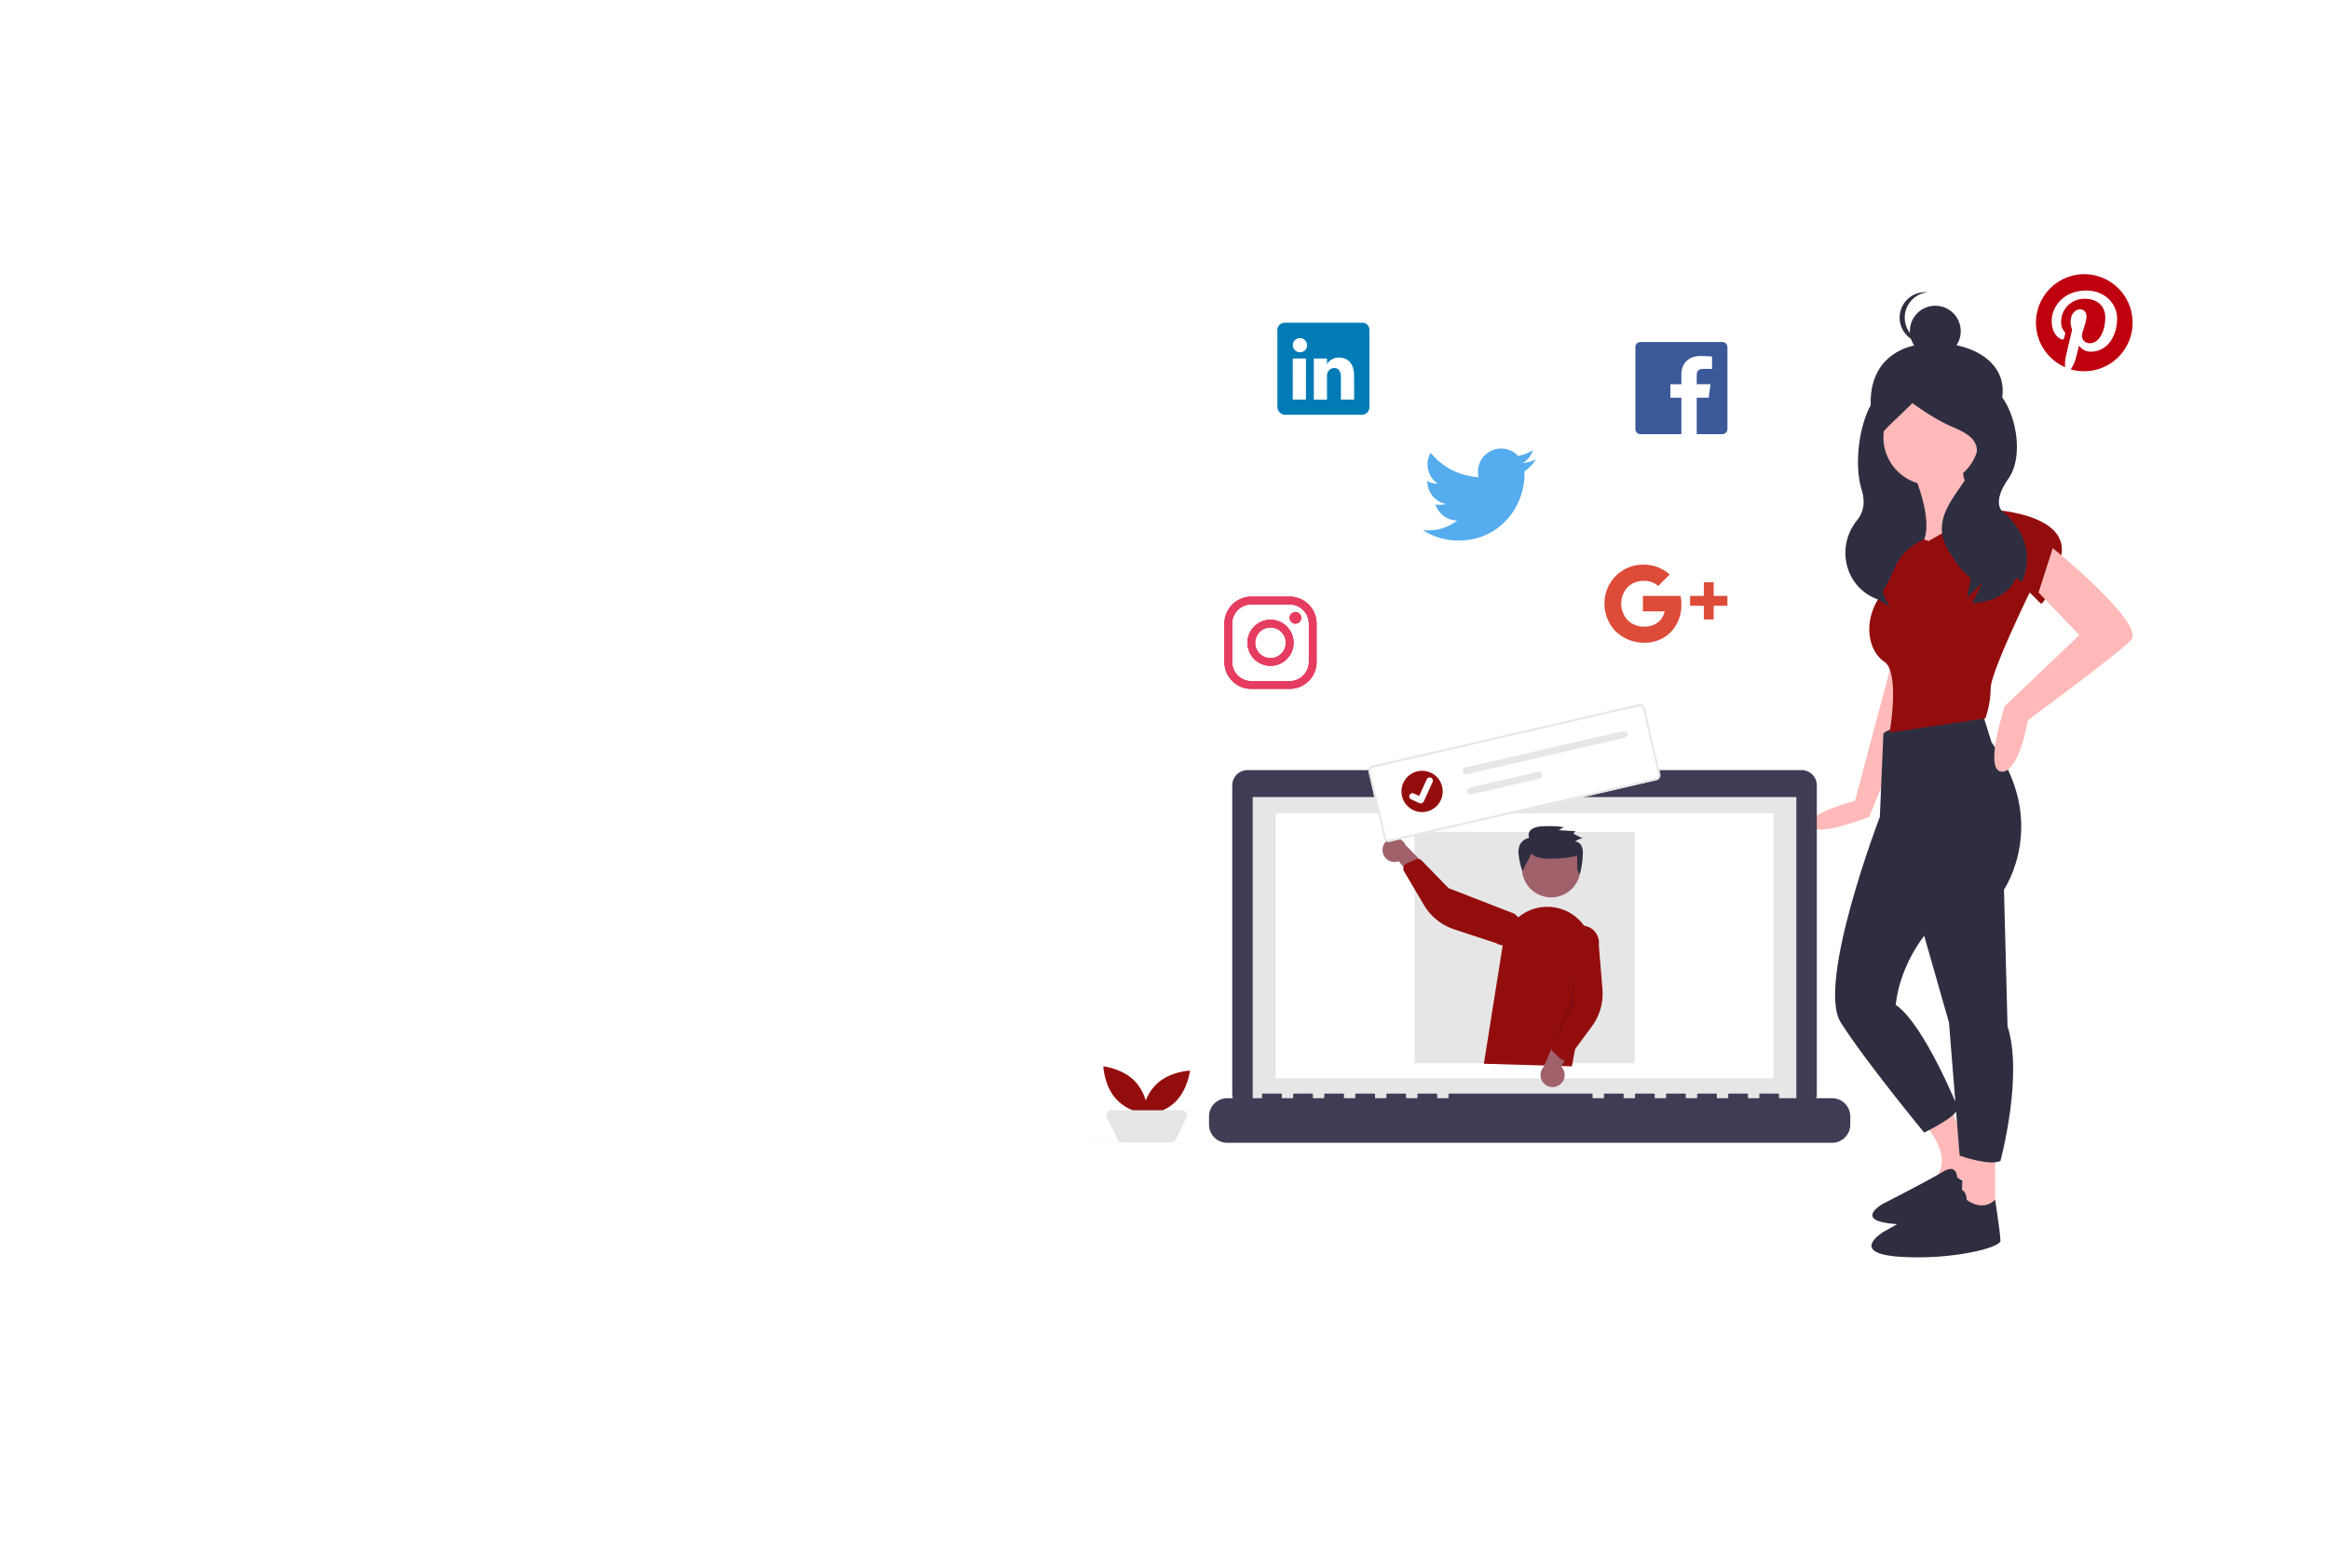 <svg xmlns="http://www.w3.org/2000/svg" xmlns:xlink="http://www.w3.org/1999/xlink" width="992" height="668" viewBox="0 0 992 668">
  <rect x="0" y="0" width="992" height="668" fill="#333333" stroke="none"/>
  <defs>
    <clipPath id="clip-social-media-txt">
      <rect width="992" height="668"/>
    </clipPath>
  </defs>
  <g id="social-media-txt" clip-path="url(#clip-social-media-txt)">
    <rect width="992" height="668" fill="#fff"/>
    <g id="Group_1" data-name="Group 1" transform="translate(771.057 124.429)">
      <rect id="Rectangle_13" data-name="Rectangle 13" width="44.926" height="76.726" transform="translate(26.812 52.373)" fill="#2f2e41"/>
      <path id="Path_40" data-name="Path 40" d="M926.113,178.217c-4.854,14.372-12.3,27.467-27.467,27.467s-26.612-12.321-27.467-27.467c-1.092-19.353,11.947-27.547,27.467-27.467C916.979,150.845,931.873,161.162,926.113,178.217Z" transform="translate(-845.396 -129.067)" fill="#2f2e41"/>
      <path id="Path_41" data-name="Path 41" d="M862.268,381.009,846.4,440.687s-21.151,5.288-18.885,10.576,24.929-3.777,24.929-3.777l20.4-49.857Z" transform="translate(-827.349 -224.011)" fill="#ffb9b9"/>
      <path id="Path_42" data-name="Path 42" d="M908.622,710.986s14.353,14.353,5.288,24.173H932.8l-12.087-30.216Z" transform="translate(-860.861 -357.581)" fill="#ffb9b9"/>
      <path id="Path_43" data-name="Path 43" d="M908.462,752.966s0-6.2-6.051-2.482-25.548,13.648-25.548,13.648-13.446,7.445,6.051,8.685,38.322-3.1,38.322-5.583-2.017-14.364-2.017-14.364S915.185,757.309,908.462,752.966Z" transform="translate(-845.903 -375.869)" fill="#2f2e41"/>
      <path id="Path_44" data-name="Path 44" d="M798.642,649.166l-.755,24.929,14.352,2.266V652.188Z" transform="translate(-733.507 -283.675)" fill="#ffb9b9"/>
      <ellipse id="Ellipse_15" data-name="Ellipse 15" cx="20.396" cy="20.396" rx="20.396" ry="20.396" transform="translate(31.142 41.42)" fill="#ffb9b9"/>
      <path id="Path_45" data-name="Path 45" d="M902.837,241.909s9.82,22.662,2.266,30.216,11.331,0,11.331,0,9.82-14.353,17.375-15.108c0,0-11.331-6.043-10.576-21.907Z" transform="translate(-858.476 -163.851)" fill="#ffb9b9"/>
      <path id="Path_46" data-name="Path 46" d="M865.907,427.882l-1.511,35.5S837.2,534.4,847.777,551.014s35.5,46.836,35.5,46.836,14.353-6.8,14.353-10.576c0,0-14.353-35.5-26.439-43.814,0,0,.755-14.353,12.087-29.461l10.576,37.015,4.532,56.656s12.842,4.532,17.375,2.266c0,0,9.82-36.26,3.022-57.411l-1.511-58.167s19.641-28.706-5.288-62.7l-3.777-12.087S869.684,423.35,865.907,427.882Z" transform="translate(-834.766 -239.912)" fill="#2f2e41"/>
      <path id="Path_47" data-name="Path 47" d="M912.284,768.65s0-7.554-6.8-3.022-28.706,16.619-28.706,16.619-15.108,9.065,6.8,10.576,43.058-3.777,43.058-6.8-2.266-17.49-2.266-17.49S919.838,773.938,912.284,768.65Z" transform="translate(-845.638 -382.007)" fill="#2f2e41"/>
      <path id="Path_48" data-name="Path 48" d="M895.4,284.691l23.739-13.611s35.183.769,32.917,18.9c0,0-6.8,23.418-9.065,21.152l-4.533-4.532s-16.619,33.994-16.619,40.792a41.161,41.161,0,0,1-2.266,12.842l-40.792,6.043s4.532-25.684-2.266-30.216-9.065-16.619-2.266-27.195a87.794,87.794,0,0,0,6.716-12.757,22.65,22.65,0,0,1,12.545-12.112h0Z" transform="translate(-844.995 -178.683)" fill="#940d0d"/>
      <path id="Path_49" data-name="Path 49" d="M985.62,299.383s40.037,32.483,33.238,39.281-43.814,33.994-43.814,33.994-3.777,22.662-11.331,21.907,1.511-27.95,1.511-27.95L996.951,336.4l-17.375-18.13Z" transform="translate(-882.338 -190.354)" fill="#ffb9b9"/>
      <ellipse id="Ellipse_16" data-name="Ellipse 16" cx="10.842" cy="10.842" rx="10.842" ry="10.842" transform="translate(42.408 5.782)" fill="#2f2e41"/>
      <path id="Path_50" data-name="Path 50" d="M894.3,124.695a10.842,10.842,0,0,1,9.757-10.787c-.356-.035-.717-.055-1.083-.055a10.842,10.842,0,0,0,0,21.684c.366,0,.728-.019,1.084-.055A10.843,10.843,0,0,1,894.3,124.695Z" transform="translate(-854.062 -113.852)" fill="#2f2e41"/>
      <path id="Path_51" data-name="Path 51" d="M878.59,180.625s-.226-1.26-9.081,2.06-14.162,27.823-9.735,42.211c1.784,5.8.333,9.979-2.036,12.9-8.889,10.977-5.39,27.463,7.558,33.108q.548.239,1.119.472l5.534,3.32s-7.055-9.282-3.524-21.156a60.878,60.878,0,0,0,1.1-31.165c-.405-1.739-.865-3.531-1.388-5.36-4.427-15.495-2.274-13.705,13.221-29.2,0,0,8.854,6.641,16.6,9.961s14.388,6.641,8.854,17.708S888,236.517,896.852,250.905s9.961,8.854,8.854,14.388h0l-1.107,5.534,6.641-6.641-4.427,8.854s14.388,0,18.815-11.068l2.214,2.214s8.854-15.495-7.747-29.883c0,0-5.534-3.32,2.214-14.388s1.8-34.863-8.164-39.29S878.59,180.625,878.59,180.625Z" transform="translate(-837.848 -140.574)" fill="#2f2e41"/>
    </g>
    <path id="Path_278" data-name="Path 278" d="M859.843,198a20.673,20.673,0,0,0-8.3,39.614,18.217,18.217,0,0,1,.36-4.735l2.661-11.27a7.889,7.889,0,0,1-.663-3.267c0-3.068,1.771-5.351,3.987-5.351,1.894,0,2.784,1.411,2.784,3.1,0,1.894-1.212,4.735-1.828,7.339a3.191,3.191,0,0,0,3.267,3.977c3.911,0,6.553-5.029,6.553-10.995,0-4.527-3.059-7.917-8.6-7.917a9.792,9.792,0,0,0-10.18,9.906,5.966,5.966,0,0,0,1.364,4.053.947.947,0,0,1,.294,1.146c-.1.379-.322,1.3-.426,1.667a.7.7,0,0,1-1.032.511c-2.888-1.174-4.233-4.337-4.233-7.9,0-5.872,4.953-12.908,14.773-12.908,7.889,0,13.088,5.682,13.088,11.838,0,8.116-4.517,14.205-11.156,14.205a5.938,5.938,0,0,1-5.048-2.576s-1.2,4.735-1.458,5.682a17.045,17.045,0,0,1-2.083,4.432A20.673,20.673,0,1,0,859.843,198Z" transform="translate(28.033 -81.236)" fill="#be000f"/>
    <g id="undraw_online_ad_re_ol62" transform="translate(461.445 299.857)">
      <path id="Path_765" data-name="Path 765" d="M483.8,269.15H387.771v-1.979H344.229v1.979H247.806a6.5,6.5,0,0,0-6.5,6.5h0v131.49a6.5,6.5,0,0,0,6.5,6.5H483.8a6.5,6.5,0,0,0,6.5-6.5V275.645a6.5,6.5,0,0,0-6.5-6.5Z" transform="translate(-177.896 -241.014)" fill="#3f3d56"/>
      <rect id="Rectangle_125" data-name="Rectangle 125" width="231.566" height="130.627" transform="translate(72.123 39.616)" fill="#e6e6e6"/>
      <rect id="Rectangle_130" data-name="Rectangle 130" width="212.004" height="112.911" transform="translate(81.944 46.524)" fill="#fff"/>
      <ellipse id="Ellipse_120" data-name="Ellipse 120" cx="2.375" cy="2.375" rx="2.375" ry="2.375" transform="translate(185.333 31.303)" fill="#940d0d"/>
      <path id="Path_766" data-name="Path 766" d="M479.881,647.776h-22.6v-1.628a.323.323,0,0,0-.323-.323h-7.748a.323.323,0,0,0-.323.323h0v1.628h-4.843v-1.628a.323.323,0,0,0-.323-.323h-7.748a.323.323,0,0,0-.323.323h0v1.628h-4.843v-1.628a.323.323,0,0,0-.323-.323h-7.748a.323.323,0,0,0-.323.323h0v1.628h-4.843v-1.628a.323.323,0,0,0-.323-.323H409.5a.323.323,0,0,0-.323.323h0v1.628h-4.843v-1.628a.323.323,0,0,0-.323-.323h-7.748a.323.323,0,0,0-.323.323h0v1.628H391.1v-1.628a.323.323,0,0,0-.323-.323h-7.747a.323.323,0,0,0-.323.323h0v1.628h-4.844v-1.628a.323.323,0,0,0-.323-.323h-60.7a.323.323,0,0,0-.323.323h0v1.628h-4.843v-1.628a.323.323,0,0,0-.323-.323h-7.748a.323.323,0,0,0-.323.323h0v1.628H298.44v-1.628a.323.323,0,0,0-.323-.323H290.37a.323.323,0,0,0-.323.323h0v1.628H285.2v-1.628a.323.323,0,0,0-.323-.323h-7.748a.323.323,0,0,0-.323.323h0v1.628h-4.842v-1.628a.323.323,0,0,0-.323-.323H263.9a.323.323,0,0,0-.323.323h0v1.628H258.73v-1.628a.323.323,0,0,0-.323-.323h-7.748a.323.323,0,0,0-.323.323h0v1.628h-4.843v-1.628a.323.323,0,0,0-.323-.323h-7.75a.323.323,0,0,0-.323.323h0v1.628H222.248a7.748,7.748,0,0,0-7.748,7.748v3.5a7.748,7.748,0,0,0,7.748,7.748H479.881a7.748,7.748,0,0,0,7.748-7.748v-3.5a7.748,7.748,0,0,0-7.748-7.748Z" transform="translate(-160.981 -479.909)" fill="#3f3d56"/>
      <rect id="Rectangle_126" data-name="Rectangle 126" width="93.75" height="98.548" transform="translate(141.071 54.443)" fill="#e6e6e6"/>
      <rect id="Rectangle_128" data-name="Rectangle 128" width="42.405" height="0.08" transform="translate(0 186.868)" fill="#e6e6e6"/>
      <path id="Path_776" data-name="Path 776" d="M1004.154,620.627c5.306,5.694,5.58,14.062,5.58,14.062s-8.329-.863-13.635-6.557-5.58-14.062-5.58-14.062S998.846,614.933,1004.154,620.627Z" transform="translate(-982.011 -459.768)" fill="#940d0d"/>
      <path id="Path_777" data-name="Path 777" d="M1048.672,632.607c-5.694,5.306-14.062,5.58-14.062,5.58s.863-8.329,6.557-13.635,14.063-5.58,14.063-5.58S1054.368,627.3,1048.672,632.607Z" transform="translate(-1009.828 -462.861)" fill="#940d0d"/>
      <path id="Path_778" data-name="Path 778" d="M1021.627,678.354h-20.942a2.141,2.141,0,0,1-1.926-1.205l-4.559-9.372a2.141,2.141,0,0,1,1.926-3.079h30.061a2.141,2.141,0,0,1,1.926,3.079l-4.559,9.373a2.141,2.141,0,0,1-1.926,1.205Z" transform="translate(-984.196 -491.71)" fill="#e5e5e5"/>
      <ellipse id="Ellipse_127" data-name="Ellipse 127" cx="12.46" cy="12.46" rx="12.46" ry="12.46" transform="translate(186.798 57.421)" fill="#a0616a"/>
      <path id="Path_803" data-name="Path 803" d="M531.686,497.1l8.046-50.653a19.2,19.2,0,0,1,24.352-15.421h0a19.147,19.147,0,0,1,13.494,21.946L569.164,498.2Z" transform="translate(-361.096 -343.901)" fill="#940d0d"/>
      <path id="Path_804" data-name="Path 804" d="M605.045,595.095a5.1,5.1,0,0,0,.886-7.772l8.318-16.107-9.367,1-6.463,15.143a5.13,5.13,0,0,0,6.626,7.737Z" transform="translate(-402.347 -432.837)" fill="#a0616a"/>
      <path id="Path_805" data-name="Path 805" d="M614.707,509.192a2.286,2.286,0,0,1-1.231-.584l-3.182-2.94a2.29,2.29,0,0,1-.554-2.564l6.36-15.076-.9-29.788a7.354,7.354,0,0,1,14.573,1.988h0l1.543,18.725a23.524,23.524,0,0,1-4.534,15.927l-9.919,13.409a2.286,2.286,0,0,1-1.621.915A2.258,2.258,0,0,1,614.707,509.192Z" transform="translate(-410.228 -357.547)" fill="#940d0d"/>
      <path id="Path_806" data-name="Path 806" d="M414.806,356.843a5.1,5.1,0,0,0,6.811,3.846l11.59,13.939,2.731-9.016-11.424-11.855a5.13,5.13,0,0,0-9.707,3.085Z" transform="translate(-287.3 -293.75)" fill="#a0616a"/>
      <path id="Path_807" data-name="Path 807" d="M439,377.953a2.287,2.287,0,0,1,1.018-.906l3.949-1.784a2.29,2.29,0,0,1,2.577.49l11.4,11.735,27.782,10.783a7.354,7.354,0,0,1-7.513,12.644h0l-17.845-5.88a23.525,23.525,0,0,1-12.9-10.385l-8.48-14.361a2.285,2.285,0,0,1-.211-1.849,2.259,2.259,0,0,1,.219-.486Z" transform="translate(-302.416 -309.083)" fill="#940d0d"/>
      <path id="Path_808" data-name="Path 808" d="M619.9,502.685l-.507,16.233-9.345,16.24,7.8-18.1Z" transform="translate(-410.532 -389.601)" opacity="0.1"/>
      <path id="Path_696" data-name="Path 696" d="M577.117,348.8c1.285,1.521,3.46,1.95,5.466,2.126a51.451,51.451,0,0,0,13.981-1.142c.284,2.755-.49,5.724,1.132,7.99a37.1,37.1,0,0,0,1.318-8.409,8.054,8.054,0,0,0-.466-3.6,3.312,3.312,0,0,0-2.822-2.08,7.073,7.073,0,0,1,3.155-1.349l-3.942-1.981,1.013-1.039-7.137-.437,2.067-1.313a44.823,44.823,0,0,0-9.39-.3,8.059,8.059,0,0,0-4.153,1.155,3,3,0,0,0-1.128,3.754,5.452,5.452,0,0,0-4.154,3.3,8.8,8.8,0,0,0-.315,4.23,29.989,29.989,0,0,0,1.572,6.651" transform="translate(-386.297 -285.16)" fill="#2f2e41"/>
      <path id="Path_138" data-name="Path 138" d="M521.108,228.724,407.575,254.935a2.16,2.16,0,0,1-2.588-1.617l-6.5-28.163a2.16,2.16,0,0,1,1.617-2.588l113.533-26.211a2.16,2.16,0,0,1,2.588,1.617l6.5,28.163A2.16,2.16,0,0,1,521.108,228.724Z" transform="translate(-277.024 -196.301)" fill="#fff"/>
      <path id="Path_138-2" data-name="Path 138" d="M521.108,228.724,407.575,254.935a2.16,2.16,0,0,1-2.588-1.617l-6.5-28.163a2.16,2.16,0,0,1,1.617-2.588l113.533-26.211a2.16,2.16,0,0,1,2.588,1.617l6.5,28.163A2.16,2.16,0,0,1,521.108,228.724ZM400.3,223.409a1.3,1.3,0,0,0-.97,1.553l6.5,28.163a1.3,1.3,0,0,0,1.553.97l113.533-26.211a1.3,1.3,0,0,0,.97-1.553l-6.5-28.163a1.3,1.3,0,0,0-1.553-.97Z" transform="translate(-277.024 -196.301)" fill="#e6e6e6"/>
      <path id="Path_139" data-name="Path 139" d="M508.275,242.889a1.465,1.465,0,0,0,.654,2.856h.005l67.29-15.535a1.465,1.465,0,0,0-.659-2.855Z" transform="translate(-345.608 -215.869)" fill="#e6e6e6"/>
      <path id="Path_140" data-name="Path 140" d="M513.632,281.221a1.465,1.465,0,1,0,.654,2.856h.005l28.955-6.685a1.465,1.465,0,1,0-.654-2.856h-.005Z" transform="translate(-348.988 -245.636)" fill="#e6e6e6"/>
      <g id="Group_45" data-name="Group 45" transform="translate(135.482 28.424)">
        <ellipse id="Ellipse_18" data-name="Ellipse 18" cx="8.79" cy="8.79" rx="8.79" ry="8.79" fill="#940d0d"/>
        <path id="Path_395" data-name="Path 395" d="M450.793,292.033a1.362,1.362,0,0,1-.859-.081l-.017-.007-3.537-1.606a1.372,1.372,0,0,1,1.136-2.5l2.292,1.043,3.215-7.064a1.37,1.37,0,0,1,1.815-.68h0l-.019.046.02-.046a1.372,1.372,0,0,1,.679,1.815l-3.781,8.31a1.371,1.371,0,0,1-.942.766Z" transform="translate(-442.251 -278.173)" fill="#fff"/>
      </g>
    </g>
    <path id="Path_99" data-name="Path 99" d="M594.584,162.028l-.157-.713h-16v6.605h9.258c-.954,4.592-4.938,6.5-8.587,6.5a9.8,9.8,0,0,1-6.983-2.59,10.307,10.307,0,0,1-.126-14.3,9.6,9.6,0,0,1,7.014-2.6,8.85,8.85,0,0,1,5.934,2.16l4.907-4.876a16.587,16.587,0,0,0-11-4.194,16.419,16.419,0,0,0-16.776,16.65,16.776,16.776,0,0,0,4.55,11.533,17.405,17.405,0,0,0,12.582,5.075,15.476,15.476,0,0,0,11.271-4.729,16.619,16.619,0,0,0,4.33-11.533,18.889,18.889,0,0,0-.21-2.978Zm19.806-.7h-5.83v-5.819h-4.194v5.819h-5.83v4.194h5.83v5.819h4.194v-5.819h5.861Z" transform="translate(121.349 92.471)" fill="#dd4b39"/>
    <path id="Path_284" data-name="Path 284" d="M742.469,288H709.735a3.2,3.2,0,0,0-3.355,3.062v32.807a3.45,3.45,0,0,0,3.355,3.355h32.723a3.282,3.282,0,0,0,3.146-3.355V291.083A3.009,3.009,0,0,0,742.469,288Zm-23.905,32.723h-5.62V303.245h5.62Zm-2.621-20.131h0a3.02,3.02,0,1,1,3.083-3.02,2.883,2.883,0,0,1-3.146,3.009Zm23.151,20.131h-5.641v-9.562c0-2.286-.818-3.848-2.852-3.848a3.062,3.062,0,0,0-2.873,2.1,3.685,3.685,0,0,0-.2,1.374v9.961h-5.62v-17.5h5.62v2.433a5.694,5.694,0,0,1,5.075-2.841c3.68,0,6.469,2.433,6.469,7.675Z" transform="translate(-162.313 -150.559)" fill="#007bb6"/>
    <path id="Path_279" data-name="Path 279" d="M804.159,89.765a20.117,20.117,0,0,1-5.672,1.573,10.034,10.034,0,0,0,4.351-5.484,19.773,19.773,0,0,1-6.291,2.4,9.887,9.887,0,0,0-17.111,6.763,10.133,10.133,0,0,0,.252,2.265,28.047,28.047,0,0,1-20.393-10.349,9.919,9.919,0,0,0,3.083,13.211,9.573,9.573,0,0,1-4.5-1.227v.115a9.9,9.9,0,0,0,7.937,9.709,10.17,10.17,0,0,1-2.6.346,9.971,9.971,0,0,1-1.866-.178,9.9,9.9,0,0,0,9.247,6.868,19.785,19.785,0,0,1-12.288,4.194,19.521,19.521,0,0,1-2.359-.147,27.638,27.638,0,0,0,15.14,4.477c18.212,0,28.173-15.088,28.173-28.183V94.85a20.137,20.137,0,0,0,4.9-5.085Z" transform="translate(-149.927 105.916)" fill="#55acee"/>
    <path id="Path_280" data-name="Path 280" d="M486.384,65.12h-34.9a2.17,2.17,0,0,0-2.17,2.17v34.894a2.17,2.17,0,0,0,2.17,2.17h17.426V88.826h-4.687V83.1h4.687V78.908c0-5.075,3.512-7.832,8.042-7.832,2.17,0,4.5.168,5.033.241v5.242h-3.607c-2.453,0-2.925,1.174-2.925,2.883v3.649h5.861l-.765,5.725h-5.1v15.528h10.915a2.17,2.17,0,0,0,2.16-2.17V67.29a2.17,2.17,0,0,0-2.139-2.17Z" transform="translate(247.246 80.556)" fill="#3b5998"/>
    <g id="Group_5" data-name="Group 5" transform="translate(521.528 254.124)">
      <path id="Path_100" data-name="Path 100" d="M306.485,195.292a8.2,8.2,0,0,1,8.168,8.178v16.346a8.157,8.157,0,0,1-2.4,5.767,8.052,8.052,0,0,1-5.767,2.4H290.129a8.2,8.2,0,0,1-8.168-8.168V203.47a8.2,8.2,0,0,1,8.168-8.178h16.356m0-3.271H290.129A11.47,11.47,0,0,0,278.69,203.47v16.346a11.47,11.47,0,0,0,11.439,11.439h16.356a11.47,11.47,0,0,0,11.439-11.439V203.47A11.47,11.47,0,0,0,306.485,192Z" transform="translate(-278.69 -192)" fill="#e53c5f"/>
      <path id="Path_101" data-name="Path 101" d="M308.475,203.167a2.443,2.443,0,1,1,1.738-.716A2.453,2.453,0,0,1,308.475,203.167ZM297.854,204.8a6.543,6.543,0,1,1-6.543,6.532,6.543,6.543,0,0,1,6.543-6.532m0-3.271a9.8,9.8,0,1,0,6.939,2.868A9.814,9.814,0,0,0,297.854,201.531Z" transform="translate(-278.237 -191.696)" fill="#e53c5f"/>
      <path id="Path_275" data-name="Path 275" d="M306.485,195.292a8.2,8.2,0,0,1,8.168,8.178v16.346a8.157,8.157,0,0,1-2.4,5.767,8.052,8.052,0,0,1-5.767,2.4H290.129a8.2,8.2,0,0,1-8.168-8.168V203.47a8.2,8.2,0,0,1,8.168-8.178h16.356m0-3.271H290.129A11.47,11.47,0,0,0,278.69,203.47v16.346a11.47,11.47,0,0,0,11.439,11.439h16.356a11.47,11.47,0,0,0,11.439-11.439V203.47A11.47,11.47,0,0,0,306.485,192Z" transform="translate(-278.69 -192)" fill="#e53c5f"/>
      <path id="Path_276" data-name="Path 276" d="M308.475,203.167a2.443,2.443,0,1,1,1.738-.716A2.453,2.453,0,0,1,308.475,203.167ZM297.854,204.8a6.543,6.543,0,1,1-6.543,6.532,6.543,6.543,0,0,1,6.543-6.532m0-3.271a9.8,9.8,0,1,0,6.939,2.868A9.814,9.814,0,0,0,297.854,201.531Z" transform="translate(-278.237 -191.696)" fill="#e53c5f"/>
      <path id="Path_282" data-name="Path 282" d="M306.485,195.292a8.2,8.2,0,0,1,8.168,8.178v16.346a8.157,8.157,0,0,1-2.4,5.767,8.052,8.052,0,0,1-5.767,2.4H290.129a8.2,8.2,0,0,1-8.168-8.168V203.47a8.2,8.2,0,0,1,8.168-8.178h16.356m0-3.271H290.129A11.47,11.47,0,0,0,278.69,203.47v16.346a11.47,11.47,0,0,0,11.439,11.439h16.356a11.47,11.47,0,0,0,11.439-11.439V203.47A11.47,11.47,0,0,0,306.485,192Z" transform="translate(-278.69 -192)" fill="#e53c5f"/>
      <path id="Path_283" data-name="Path 283" d="M308.475,203.167a2.443,2.443,0,1,1,1.738-.716A2.453,2.453,0,0,1,308.475,203.167ZM297.854,204.8a6.543,6.543,0,1,1-6.543,6.532,6.543,6.543,0,0,1,6.543-6.532m0-3.271a9.8,9.8,0,1,0,6.939,2.868A9.814,9.814,0,0,0,297.854,201.531Z" transform="translate(-278.237 -191.696)" fill="#e53c5f"/>
    </g>
  </g>
</svg>
